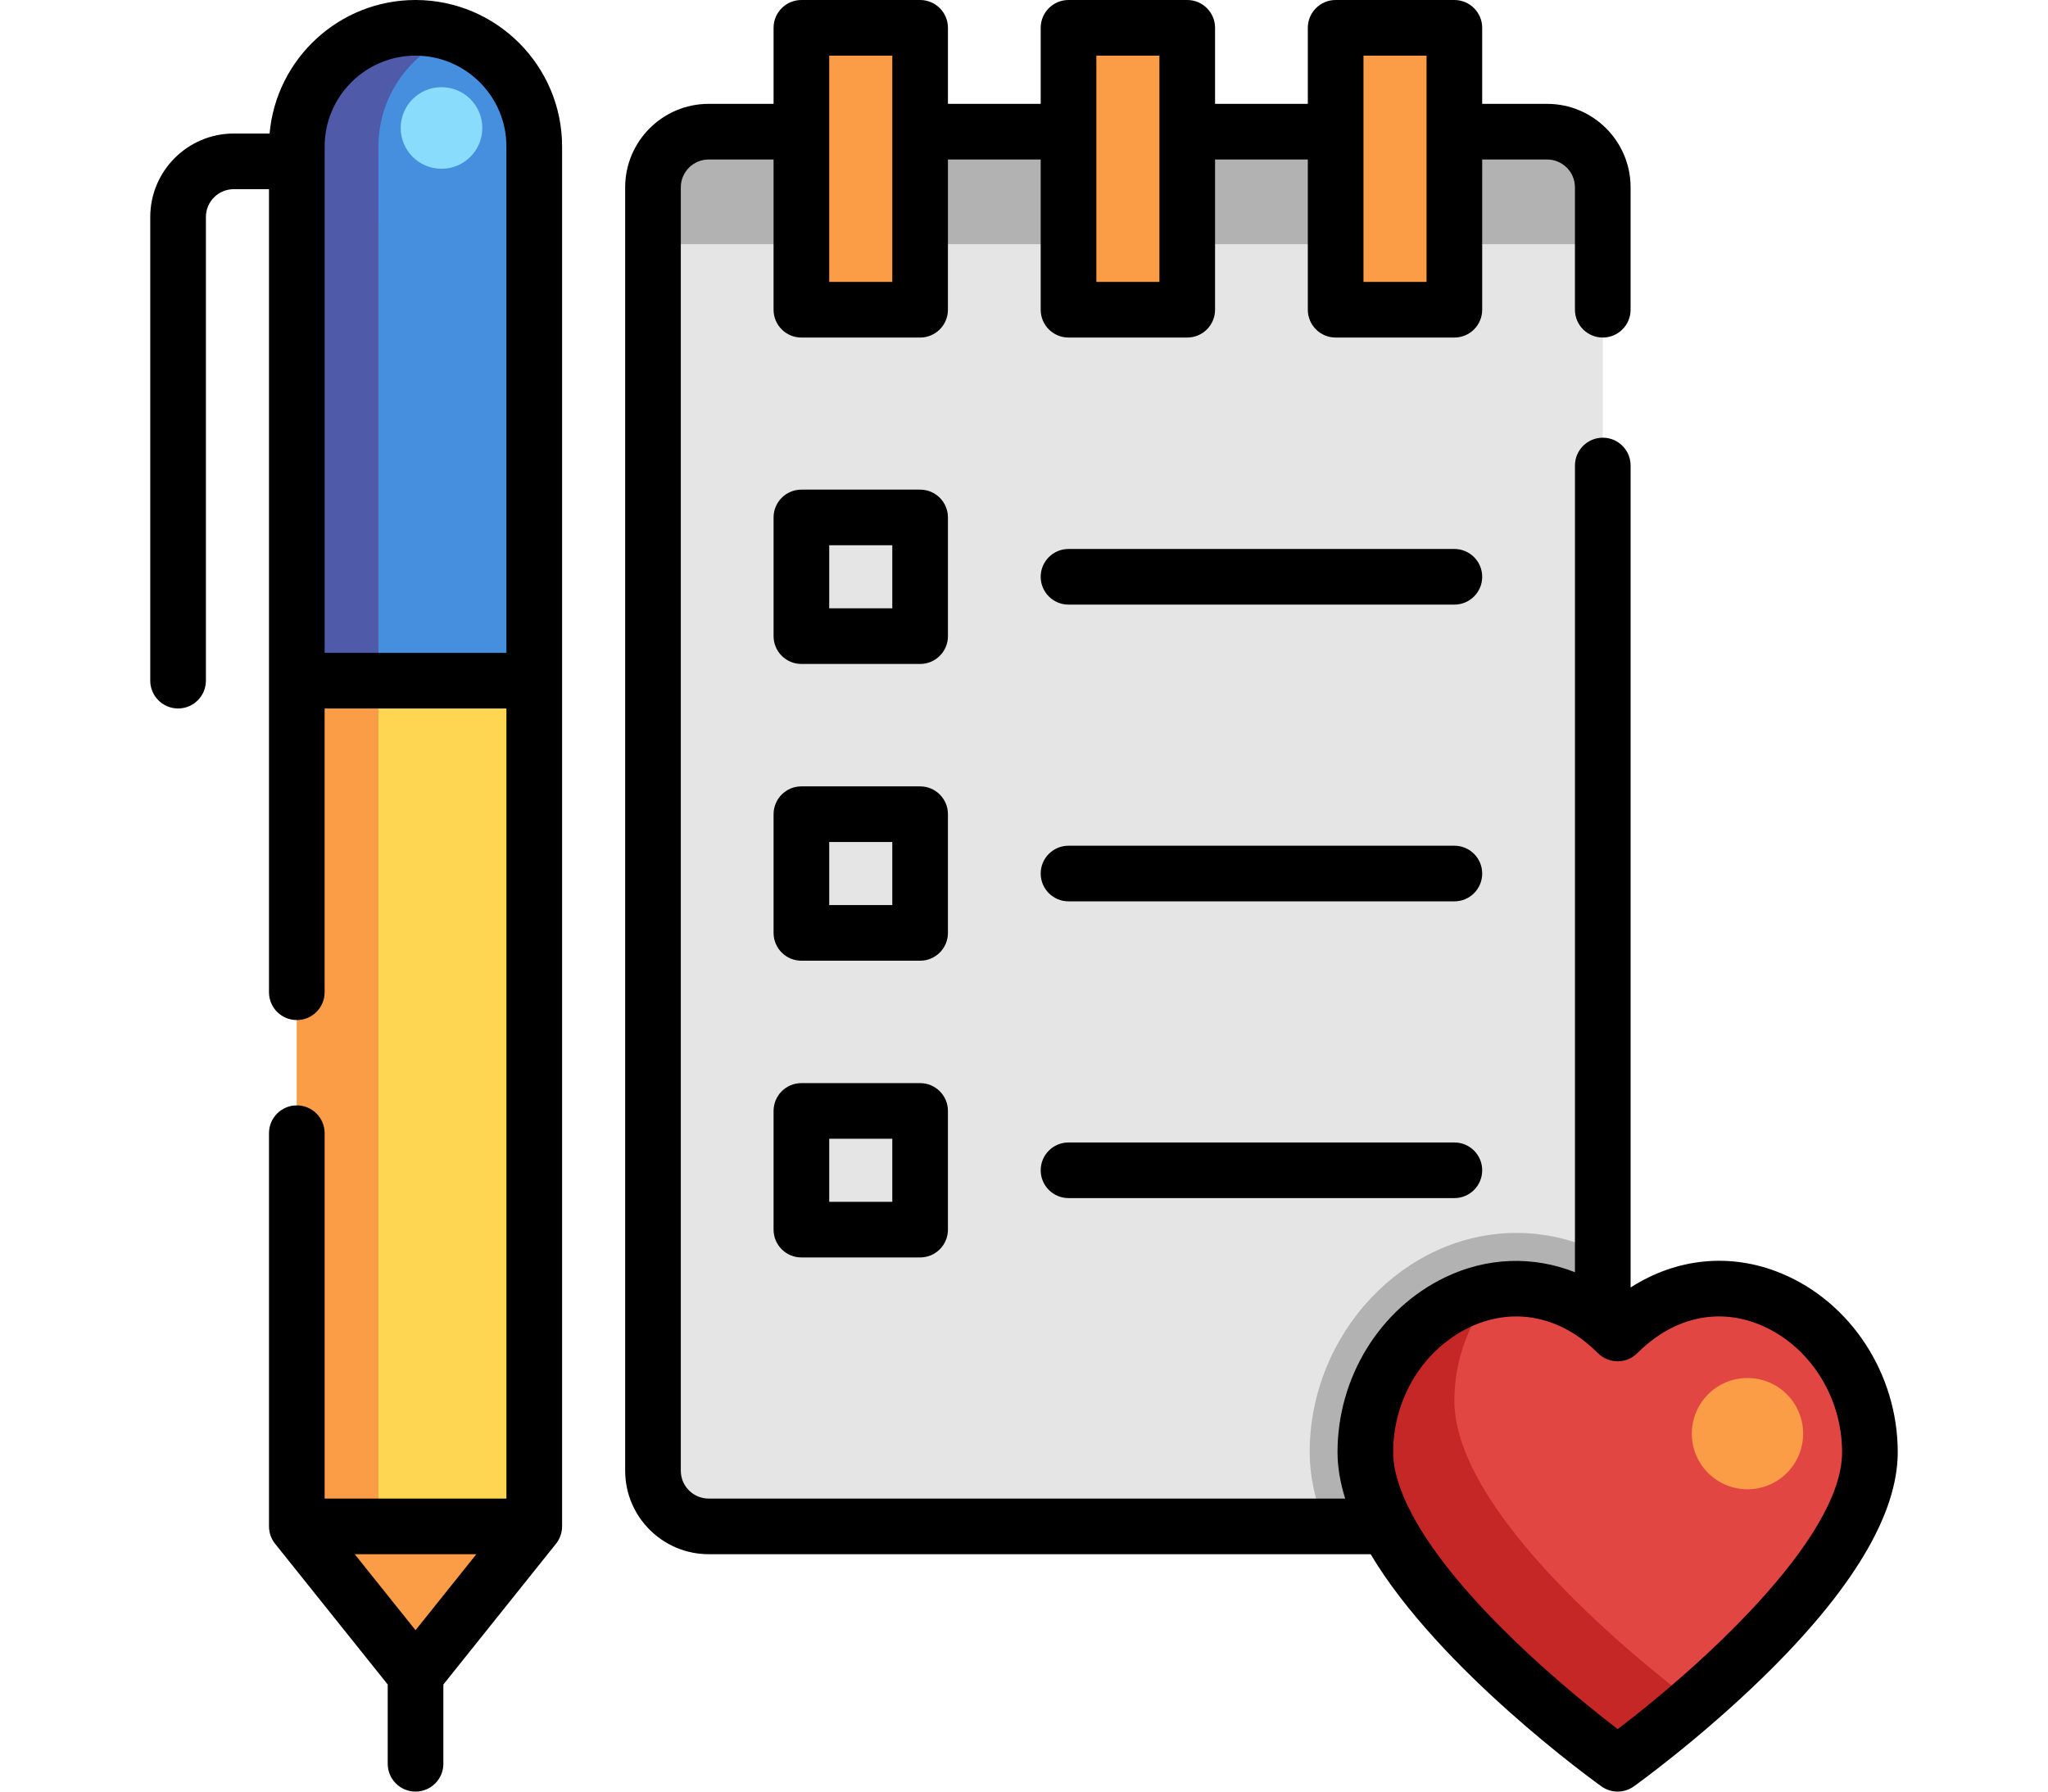 <!DOCTYPE svg PUBLIC "-//W3C//DTD SVG 1.1//EN" "http://www.w3.org/Graphics/SVG/1.1/DTD/svg11.dtd">

<!-- Uploaded to: SVG Repo, www.svgrepo.com, Transformed by: SVG Repo Mixer Tools -->
<svg version="1.1" id="Layer_1" xmlns="http://www.w3.org/2000/svg" xmlns:xlink="http://www.w3.org/1999/xlink" viewBox="0 0 512 512" xml:space="preserve" width="40px" height="35px" fill="#000000">

<g id="SVGRepo_bgCarrier" stroke-width="0"/>

<g id="SVGRepo_tracerCarrier" stroke-linecap="round" stroke-linejoin="round"/>

<g id="SVGRepo_iconCarrier"> <path style="fill:#E5E5E5;" d="M405.466,436.207H165.896c-8.781,0-15.901-7.119-15.901-15.901V53.532 c0-8.781,7.119-15.901,15.901-15.901h239.569c8.781,0,15.901,7.119,15.901,15.901v366.774 C421.366,429.088,414.247,436.207,405.466,436.207z"/> <g> <path style="fill:#B2B2B2;" d="M396.724,352.34c-32.036,0-59.1,28.697-59.1,62.666c0,6.759,1.495,13.811,4.495,21.201h63.348 c8.781,0,15.901-7.119,15.901-15.901v-61.918C413.664,354.405,405.352,352.34,396.724,352.34z"/> <path style="fill:#B2B2B2;" d="M421.366,53.532c0-8.781-7.119-15.901-15.901-15.901H165.896c-8.781,0-15.901,7.119-15.901,15.901 v16.254h271.371V53.532z"/> </g> <g> <rect x="268.72" y="7.95" style="fill:#FB9D46;" width="33.921" height="80.563"/> <rect x="345.043" y="7.95" style="fill:#FB9D46;" width="33.921" height="80.563"/> <rect x="192.398" y="7.95" style="fill:#FB9D46;" width="33.921" height="80.563"/> </g> <path style="fill:#E24642;" d="M425.607,381.085c-29.681-29.681-72.083-3.547-72.083,33.921s72.083,89.043,72.083,89.043 s72.083-51.575,72.083-89.043S455.288,351.404,425.607,381.085z"/> <circle style="fill:#FB9D46;" cx="462.708" cy="409.706" r="15.901"/> <path style="fill:#C42725;" d="M378.965,400.29c0-12.24,4.527-23.27,11.656-31.54c-20.045,3.302-37.097,22.497-37.097,46.257 c0,37.468,72.083,89.043,72.083,89.043s9.604-6.873,21.797-17.419C432.768,475.561,378.965,432.663,378.965,400.29z"/> <rect x="48.232" y="63.072" style="fill:#FFD652;" width="67.843" height="373.135"/> <polygon style="fill:#FB9D46;" points="82.153,478.609 116.075,436.207 48.232,436.207 "/> <path style="fill:#458FDE;" d="M82.153,7.95c18.734,0,33.921,15.187,33.921,33.921v152.646H48.232V41.872 C48.232,23.138,63.419,7.95,82.153,7.95z"/> <circle style="fill:#89DCFC;" cx="89.574" cy="36.571" r="11.66"/> <rect x="48.232" y="63.072" style="fill:#FB9D46;" width="23.321" height="373.135"/> <path style="fill:#4F5AA8;" d="M93.814,10.008C90.178,8.676,86.25,7.95,82.153,7.95c-18.734,0-33.921,15.187-33.921,33.921v152.646 h23.321V41.872C71.553,27.235,80.824,14.763,93.814,10.008z"/> <path d="M378.965,156.886H268.72c-4.392,0-7.95,3.56-7.95,7.95s3.559,7.95,7.95,7.95h110.244c4.392,0,7.95-3.56,7.95-7.95 S383.357,156.886,378.965,156.886z"/> <path d="M378.965,241.689H268.72c-4.392,0-7.95,3.56-7.95,7.95s3.559,7.95,7.95,7.95h110.244c4.392,0,7.95-3.56,7.95-7.95 S383.357,241.689,378.965,241.689z"/> <path d="M378.965,326.493H268.72c-4.392,0-7.95,3.56-7.95,7.95c0,4.391,3.559,7.95,7.95,7.95h110.244c4.392,0,7.95-3.56,7.95-7.95 C386.915,330.052,383.357,326.493,378.965,326.493z"/> <path d="M234.269,147.876c0-4.391-3.559-7.95-7.95-7.95h-33.921c-4.392,0-7.95,3.56-7.95,7.95v33.921c0,4.391,3.559,7.95,7.95,7.95 h33.921c4.392,0,7.95-3.56,7.95-7.95V147.876z M218.369,173.847h-18.021v-18.021h18.021V173.847z"/> <path d="M234.269,232.679c0-4.391-3.559-7.95-7.95-7.95h-33.921c-4.392,0-7.95,3.56-7.95,7.95V266.6c0,4.391,3.559,7.95,7.95,7.95 h33.921c4.392,0,7.95-3.56,7.95-7.95V232.679z M218.369,258.65h-18.021v-18.021h18.021V258.65z"/> <path d="M226.319,309.532h-33.921c-4.392,0-7.95,3.56-7.95,7.95v33.921c0,4.391,3.559,7.95,7.95,7.95h33.921 c4.392,0,7.95-3.56,7.95-7.95v-33.921C234.269,313.092,230.711,309.532,226.319,309.532z M218.369,343.453h-18.021v-18.021h18.021 V343.453z"/> <path d="M472.378,363.906c-14.482-5.999-29.921-4.397-43.061,4.032V133.035c0-4.391-3.559-7.95-7.95-7.95 c-4.392,0-7.95,3.56-7.95,7.95v230.54c-11.934-4.706-25.074-4.328-37.111,1.463c-18.668,8.982-30.732,28.596-30.732,49.968 c0,4.189,0.751,8.624,2.188,13.251H165.896c-4.384,0-7.95-3.566-7.95-7.95V53.532c0-4.384,3.566-7.95,7.95-7.95h18.551v42.932 c0,4.391,3.559,7.95,7.95,7.95h33.921c4.392,0,7.95-3.56,7.95-7.95V45.582h26.501v42.932c0,4.391,3.559,7.95,7.95,7.95h33.921 c4.392,0,7.95-3.56,7.95-7.95V45.582h26.501v42.932c0,4.391,3.559,7.95,7.95,7.95h33.921c4.392,0,7.95-3.56,7.95-7.95V45.582h18.551 c4.384,0,7.95,3.566,7.95,7.95v34.981c0,4.391,3.559,7.95,7.95,7.95c4.392,0,7.95-3.56,7.95-7.95V53.532 c0-13.152-10.7-23.851-23.851-23.851h-18.551V7.95c0-4.391-3.559-7.95-7.95-7.95h-33.921c-4.392,0-7.95,3.56-7.95,7.95v21.731 h-26.501V7.95c0-4.391-3.559-7.95-7.95-7.95H268.72c-4.392,0-7.95,3.56-7.95,7.95v21.731h-26.501V7.95c0-4.391-3.559-7.95-7.95-7.95 h-33.921c-4.392,0-7.95,3.56-7.95,7.95v21.731h-18.551c-13.151,0-23.851,10.699-23.851,23.851v366.774 c0,13.152,10.7,23.851,23.851,23.851h189.142c19.612,32.974,63.983,64.956,65.942,66.358c1.383,0.99,3.004,1.485,4.626,1.485 c1.621,0,3.244-0.495,4.626-1.484c0.756-0.541,18.722-13.45,36.967-31.246c25.507-24.88,38.44-46.502,38.44-64.264 C505.64,392.683,492.274,372.147,472.378,363.906z M352.994,15.901h18.021v21.731v42.932h-18.021V37.631V15.901z M276.671,15.901 h18.021v21.731v42.932h-18.021V37.631V15.901z M200.348,15.901h18.021v21.731v42.932h-18.021V37.631V15.901z M425.637,494.146 c-12.247-9.376-45.617-36.366-58.913-61.637c0-0.001-0.001-0.002-0.001-0.003c-3.483-6.621-5.249-12.508-5.249-17.499 c0-15.301,8.527-29.29,21.724-35.64c11.119-5.349,23.223-3.844,33.206,4.13c0,0,0.001,0,0.001,0.001 c1.223,0.977,2.426,2.056,3.578,3.208c1.491,1.491,3.513,2.33,5.622,2.33c0.001,0,0.001,0,0.001,0c2.108,0,4.13-0.837,5.622-2.329 c10.171-10.172,22.953-13.125,35.064-8.11c14.023,5.809,23.446,20.442,23.446,36.41 C489.739,440.351,447.104,477.884,425.637,494.146z"/> <path d="M82.153,0C60.316,0,42.34,16.806,40.455,38.161H30.211C17.06,38.161,6.36,48.86,6.36,62.012v132.505 c0,4.391,3.559,7.95,7.95,7.95s7.95-3.56,7.95-7.95V62.012c0-4.384,3.566-7.95,7.95-7.95h10.07v140.456v89.043 c0,4.391,3.559,7.95,7.95,7.95s7.95-3.56,7.95-7.95v-81.093h51.942v225.789H56.182V323.843c0-4.391-3.559-7.95-7.95-7.95 s-7.95,3.56-7.95,7.95v112.364c0,1.805,0.615,3.556,1.743,4.966l32.179,40.224v22.652c0,4.391,3.559,7.95,7.95,7.95 c4.392,0,7.95-3.56,7.95-7.95v-22.652l32.179-40.224c1.127-1.41,1.743-3.161,1.743-4.966V194.518V41.872 C124.025,18.784,105.241,0,82.153,0z M56.182,41.872c0-14.32,11.65-25.971,25.971-25.971s25.971,11.651,25.971,25.971v144.696 H56.182V41.872z M82.153,465.882l-17.379-21.724h34.76L82.153,465.882z"/> </g>

</svg>